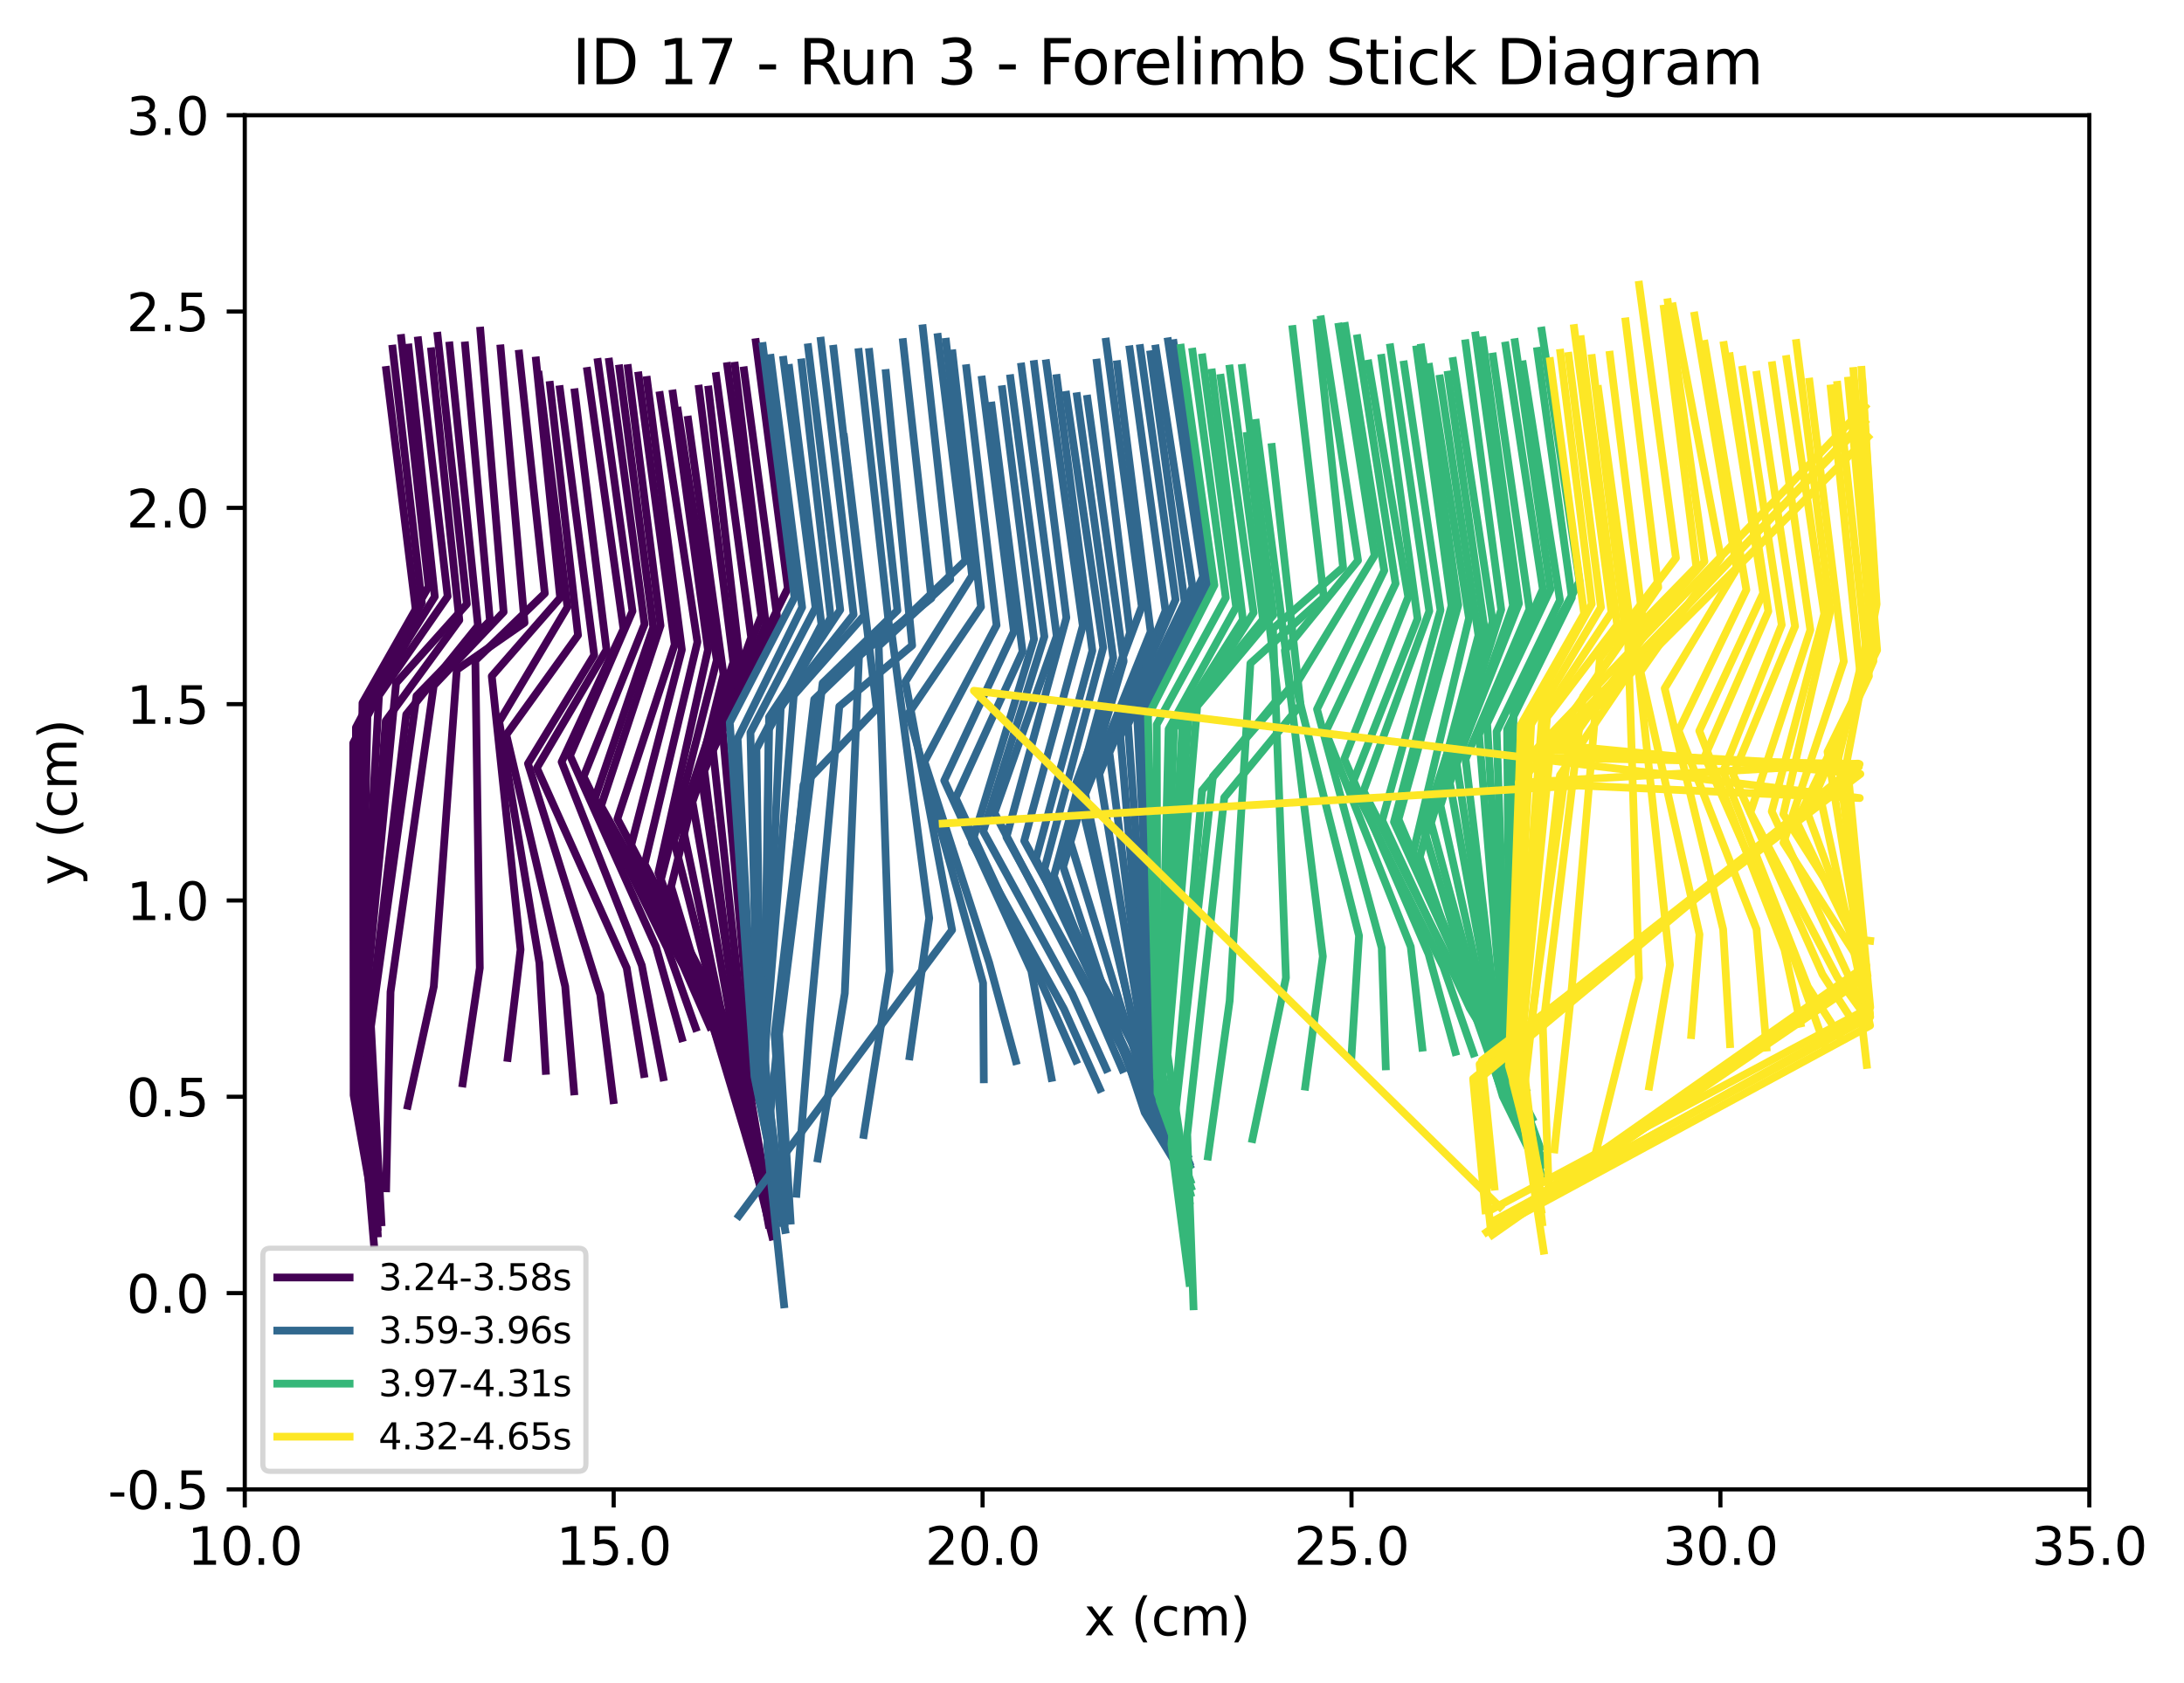 <?xml version="1.0" encoding="utf-8" standalone="no"?>
<!DOCTYPE svg PUBLIC "-//W3C//DTD SVG 1.1//EN"
  "http://www.w3.org/Graphics/SVG/1.1/DTD/svg11.dtd">
<svg xmlns:xlink="http://www.w3.org/1999/xlink" width="422.842pt" height="325.986pt" viewBox="0 0 422.842 325.986" xmlns="http://www.w3.org/2000/svg" version="1.1">
 <defs>
  <style type="text/css">*{stroke-linejoin: round; stroke-linecap: butt}</style>
 </defs>
 <g id="figure_1">
  <g id="patch_1">
   <path d="M 0 325.986 
L 422.842 325.986 
L 422.842 0 
L 0 0 
z
" style="fill: #ffffff"/>
  </g>
  <g id="axes_1">
   <g id="patch_2">
    <path d="M 47.389 288.43 
L 404.509 288.43 
L 404.509 22.318 
L 47.389 22.318 
z
" style="fill: #ffffff"/>
   </g>
   <g id="matplotlib.axis_1">
    <g id="xtick_1">
     <g id="line2d_1">
      <defs>
       <path id="m6880503f25" d="M 0 0 
L 0 3.5 
" style="stroke: #000000; stroke-width: 0.8"/>
      </defs>
      <g>
       <use xlink:href="#m6880503f25" x="47.389" y="288.43" style="stroke: #000000; stroke-width: 0.8"/>
      </g>
     </g>
     <g id="text_1">
      <!-- 10.0 -->
      <g transform="translate(36.256 303.029) scale(0.1 -0.1)">
       <defs>
        <path id="DejaVuSans-31" d="M 794 531 
L 1825 531 
L 1825 4091 
L 703 3866 
L 703 4441 
L 1819 4666 
L 2450 4666 
L 2450 531 
L 3481 531 
L 3481 0 
L 794 0 
L 794 531 
z
" transform="scale(0.016)"/>
        <path id="DejaVuSans-30" d="M 2034 4250 
Q 1547 4250 1301 3770 
Q 1056 3291 1056 2328 
Q 1056 1369 1301 889 
Q 1547 409 2034 409 
Q 2525 409 2770 889 
Q 3016 1369 3016 2328 
Q 3016 3291 2770 3770 
Q 2525 4250 2034 4250 
z
M 2034 4750 
Q 2819 4750 3233 4129 
Q 3647 3509 3647 2328 
Q 3647 1150 3233 529 
Q 2819 -91 2034 -91 
Q 1250 -91 836 529 
Q 422 1150 422 2328 
Q 422 3509 836 4129 
Q 1250 4750 2034 4750 
z
" transform="scale(0.016)"/>
        <path id="DejaVuSans-2e" d="M 684 794 
L 1344 794 
L 1344 0 
L 684 0 
L 684 794 
z
" transform="scale(0.016)"/>
       </defs>
       <use xlink:href="#DejaVuSans-31"/>
       <use xlink:href="#DejaVuSans-30" x="63.623"/>
       <use xlink:href="#DejaVuSans-2e" x="127.246"/>
       <use xlink:href="#DejaVuSans-30" x="159.033"/>
      </g>
     </g>
    </g>
    <g id="xtick_2">
     <g id="line2d_2">
      <g>
       <use xlink:href="#m6880503f25" x="118.813" y="288.43" style="stroke: #000000; stroke-width: 0.8"/>
      </g>
     </g>
     <g id="text_2">
      <!-- 15.0 -->
      <g transform="translate(107.68 303.029) scale(0.1 -0.1)">
       <defs>
        <path id="DejaVuSans-35" d="M 691 4666 
L 3169 4666 
L 3169 4134 
L 1269 4134 
L 1269 2991 
Q 1406 3038 1543 3061 
Q 1681 3084 1819 3084 
Q 2600 3084 3056 2656 
Q 3513 2228 3513 1497 
Q 3513 744 3044 326 
Q 2575 -91 1722 -91 
Q 1428 -91 1123 -41 
Q 819 9 494 109 
L 494 744 
Q 775 591 1075 516 
Q 1375 441 1709 441 
Q 2250 441 2565 725 
Q 2881 1009 2881 1497 
Q 2881 1984 2565 2268 
Q 2250 2553 1709 2553 
Q 1456 2553 1204 2497 
Q 953 2441 691 2322 
L 691 4666 
z
" transform="scale(0.016)"/>
       </defs>
       <use xlink:href="#DejaVuSans-31"/>
       <use xlink:href="#DejaVuSans-35" x="63.623"/>
       <use xlink:href="#DejaVuSans-2e" x="127.246"/>
       <use xlink:href="#DejaVuSans-30" x="159.033"/>
      </g>
     </g>
    </g>
    <g id="xtick_3">
     <g id="line2d_3">
      <g>
       <use xlink:href="#m6880503f25" x="190.237" y="288.43" style="stroke: #000000; stroke-width: 0.8"/>
      </g>
     </g>
     <g id="text_3">
      <!-- 20.0 -->
      <g transform="translate(179.104 303.029) scale(0.1 -0.1)">
       <defs>
        <path id="DejaVuSans-32" d="M 1228 531 
L 3431 531 
L 3431 0 
L 469 0 
L 469 531 
Q 828 903 1448 1529 
Q 2069 2156 2228 2338 
Q 2531 2678 2651 2914 
Q 2772 3150 2772 3378 
Q 2772 3750 2511 3984 
Q 2250 4219 1831 4219 
Q 1534 4219 1204 4116 
Q 875 4013 500 3803 
L 500 4441 
Q 881 4594 1212 4672 
Q 1544 4750 1819 4750 
Q 2544 4750 2975 4387 
Q 3406 4025 3406 3419 
Q 3406 3131 3298 2873 
Q 3191 2616 2906 2266 
Q 2828 2175 2409 1742 
Q 1991 1309 1228 531 
z
" transform="scale(0.016)"/>
       </defs>
       <use xlink:href="#DejaVuSans-32"/>
       <use xlink:href="#DejaVuSans-30" x="63.623"/>
       <use xlink:href="#DejaVuSans-2e" x="127.246"/>
       <use xlink:href="#DejaVuSans-30" x="159.033"/>
      </g>
     </g>
    </g>
    <g id="xtick_4">
     <g id="line2d_4">
      <g>
       <use xlink:href="#m6880503f25" x="261.661" y="288.43" style="stroke: #000000; stroke-width: 0.8"/>
      </g>
     </g>
     <g id="text_4">
      <!-- 25.0 -->
      <g transform="translate(250.528 303.029) scale(0.1 -0.1)">
       <use xlink:href="#DejaVuSans-32"/>
       <use xlink:href="#DejaVuSans-35" x="63.623"/>
       <use xlink:href="#DejaVuSans-2e" x="127.246"/>
       <use xlink:href="#DejaVuSans-30" x="159.033"/>
      </g>
     </g>
    </g>
    <g id="xtick_5">
     <g id="line2d_5">
      <g>
       <use xlink:href="#m6880503f25" x="333.085" y="288.43" style="stroke: #000000; stroke-width: 0.8"/>
      </g>
     </g>
     <g id="text_5">
      <!-- 30.0 -->
      <g transform="translate(321.952 303.029) scale(0.1 -0.1)">
       <defs>
        <path id="DejaVuSans-33" d="M 2597 2516 
Q 3050 2419 3304 2112 
Q 3559 1806 3559 1356 
Q 3559 666 3084 287 
Q 2609 -91 1734 -91 
Q 1441 -91 1130 -33 
Q 819 25 488 141 
L 488 750 
Q 750 597 1062 519 
Q 1375 441 1716 441 
Q 2309 441 2620 675 
Q 2931 909 2931 1356 
Q 2931 1769 2642 2001 
Q 2353 2234 1838 2234 
L 1294 2234 
L 1294 2753 
L 1863 2753 
Q 2328 2753 2575 2939 
Q 2822 3125 2822 3475 
Q 2822 3834 2567 4026 
Q 2313 4219 1838 4219 
Q 1578 4219 1281 4162 
Q 984 4106 628 3988 
L 628 4550 
Q 988 4650 1302 4700 
Q 1616 4750 1894 4750 
Q 2613 4750 3031 4423 
Q 3450 4097 3450 3541 
Q 3450 3153 3228 2886 
Q 3006 2619 2597 2516 
z
" transform="scale(0.016)"/>
       </defs>
       <use xlink:href="#DejaVuSans-33"/>
       <use xlink:href="#DejaVuSans-30" x="63.623"/>
       <use xlink:href="#DejaVuSans-2e" x="127.246"/>
       <use xlink:href="#DejaVuSans-30" x="159.033"/>
      </g>
     </g>
    </g>
    <g id="xtick_6">
     <g id="line2d_6">
      <g>
       <use xlink:href="#m6880503f25" x="404.509" y="288.43" style="stroke: #000000; stroke-width: 0.8"/>
      </g>
     </g>
     <g id="text_6">
      <!-- 35.0 -->
      <g transform="translate(393.376 303.029) scale(0.1 -0.1)">
       <use xlink:href="#DejaVuSans-33"/>
       <use xlink:href="#DejaVuSans-35" x="63.623"/>
       <use xlink:href="#DejaVuSans-2e" x="127.246"/>
       <use xlink:href="#DejaVuSans-30" x="159.033"/>
      </g>
     </g>
    </g>
    <g id="text_7">
     <!-- x (cm) -->
     <g transform="translate(209.88 316.707) scale(0.1 -0.1)">
      <defs>
       <path id="DejaVuSans-78" d="M 3513 3500 
L 2247 1797 
L 3578 0 
L 2900 0 
L 1881 1375 
L 863 0 
L 184 0 
L 1544 1831 
L 300 3500 
L 978 3500 
L 1906 2253 
L 2834 3500 
L 3513 3500 
z
" transform="scale(0.016)"/>
       <path id="DejaVuSans-20" transform="scale(0.016)"/>
       <path id="DejaVuSans-28" d="M 1984 4856 
Q 1566 4138 1362 3434 
Q 1159 2731 1159 2009 
Q 1159 1288 1364 580 
Q 1569 -128 1984 -844 
L 1484 -844 
Q 1016 -109 783 600 
Q 550 1309 550 2009 
Q 550 2706 781 3412 
Q 1013 4119 1484 4856 
L 1984 4856 
z
" transform="scale(0.016)"/>
       <path id="DejaVuSans-63" d="M 3122 3366 
L 3122 2828 
Q 2878 2963 2633 3030 
Q 2388 3097 2138 3097 
Q 1578 3097 1268 2742 
Q 959 2388 959 1747 
Q 959 1106 1268 751 
Q 1578 397 2138 397 
Q 2388 397 2633 464 
Q 2878 531 3122 666 
L 3122 134 
Q 2881 22 2623 -34 
Q 2366 -91 2075 -91 
Q 1284 -91 818 406 
Q 353 903 353 1747 
Q 353 2603 823 3093 
Q 1294 3584 2113 3584 
Q 2378 3584 2631 3529 
Q 2884 3475 3122 3366 
z
" transform="scale(0.016)"/>
       <path id="DejaVuSans-6d" d="M 3328 2828 
Q 3544 3216 3844 3400 
Q 4144 3584 4550 3584 
Q 5097 3584 5394 3201 
Q 5691 2819 5691 2113 
L 5691 0 
L 5113 0 
L 5113 2094 
Q 5113 2597 4934 2840 
Q 4756 3084 4391 3084 
Q 3944 3084 3684 2787 
Q 3425 2491 3425 1978 
L 3425 0 
L 2847 0 
L 2847 2094 
Q 2847 2600 2669 2842 
Q 2491 3084 2119 3084 
Q 1678 3084 1418 2786 
Q 1159 2488 1159 1978 
L 1159 0 
L 581 0 
L 581 3500 
L 1159 3500 
L 1159 2956 
Q 1356 3278 1631 3431 
Q 1906 3584 2284 3584 
Q 2666 3584 2933 3390 
Q 3200 3197 3328 2828 
z
" transform="scale(0.016)"/>
       <path id="DejaVuSans-29" d="M 513 4856 
L 1013 4856 
Q 1481 4119 1714 3412 
Q 1947 2706 1947 2009 
Q 1947 1309 1714 600 
Q 1481 -109 1013 -844 
L 513 -844 
Q 928 -128 1133 580 
Q 1338 1288 1338 2009 
Q 1338 2731 1133 3434 
Q 928 4138 513 4856 
z
" transform="scale(0.016)"/>
      </defs>
      <use xlink:href="#DejaVuSans-78"/>
      <use xlink:href="#DejaVuSans-20" x="59.18"/>
      <use xlink:href="#DejaVuSans-28" x="90.967"/>
      <use xlink:href="#DejaVuSans-63" x="129.98"/>
      <use xlink:href="#DejaVuSans-6d" x="184.961"/>
      <use xlink:href="#DejaVuSans-29" x="282.373"/>
     </g>
    </g>
   </g>
   <g id="matplotlib.axis_2">
    <g id="ytick_1">
     <g id="line2d_7">
      <defs>
       <path id="mbcb7d6250b" d="M 0 0 
L -3.5 0 
" style="stroke: #000000; stroke-width: 0.8"/>
      </defs>
      <g>
       <use xlink:href="#mbcb7d6250b" x="47.389" y="288.43" style="stroke: #000000; stroke-width: 0.8"/>
      </g>
     </g>
     <g id="text_8">
      <!-- -0.5 -->
      <g transform="translate(20.878 292.229) scale(0.1 -0.1)">
       <defs>
        <path id="DejaVuSans-2d" d="M 313 2009 
L 1997 2009 
L 1997 1497 
L 313 1497 
L 313 2009 
z
" transform="scale(0.016)"/>
       </defs>
       <use xlink:href="#DejaVuSans-2d"/>
       <use xlink:href="#DejaVuSans-30" x="36.084"/>
       <use xlink:href="#DejaVuSans-2e" x="99.707"/>
       <use xlink:href="#DejaVuSans-35" x="131.494"/>
      </g>
     </g>
    </g>
    <g id="ytick_2">
     <g id="line2d_8">
      <g>
       <use xlink:href="#mbcb7d6250b" x="47.389" y="250.414" style="stroke: #000000; stroke-width: 0.8"/>
      </g>
     </g>
     <g id="text_9">
      <!-- 0.0 -->
      <g transform="translate(24.486 254.213) scale(0.1 -0.1)">
       <use xlink:href="#DejaVuSans-30"/>
       <use xlink:href="#DejaVuSans-2e" x="63.623"/>
       <use xlink:href="#DejaVuSans-30" x="95.41"/>
      </g>
     </g>
    </g>
    <g id="ytick_3">
     <g id="line2d_9">
      <g>
       <use xlink:href="#mbcb7d6250b" x="47.389" y="212.398" style="stroke: #000000; stroke-width: 0.8"/>
      </g>
     </g>
     <g id="text_10">
      <!-- 0.5 -->
      <g transform="translate(24.486 216.197) scale(0.1 -0.1)">
       <use xlink:href="#DejaVuSans-30"/>
       <use xlink:href="#DejaVuSans-2e" x="63.623"/>
       <use xlink:href="#DejaVuSans-35" x="95.41"/>
      </g>
     </g>
    </g>
    <g id="ytick_4">
     <g id="line2d_10">
      <g>
       <use xlink:href="#mbcb7d6250b" x="47.389" y="174.382" style="stroke: #000000; stroke-width: 0.8"/>
      </g>
     </g>
     <g id="text_11">
      <!-- 1.0 -->
      <g transform="translate(24.486 178.181) scale(0.1 -0.1)">
       <use xlink:href="#DejaVuSans-31"/>
       <use xlink:href="#DejaVuSans-2e" x="63.623"/>
       <use xlink:href="#DejaVuSans-30" x="95.41"/>
      </g>
     </g>
    </g>
    <g id="ytick_5">
     <g id="line2d_11">
      <g>
       <use xlink:href="#mbcb7d6250b" x="47.389" y="136.366" style="stroke: #000000; stroke-width: 0.8"/>
      </g>
     </g>
     <g id="text_12">
      <!-- 1.5 -->
      <g transform="translate(24.486 140.165) scale(0.1 -0.1)">
       <use xlink:href="#DejaVuSans-31"/>
       <use xlink:href="#DejaVuSans-2e" x="63.623"/>
       <use xlink:href="#DejaVuSans-35" x="95.41"/>
      </g>
     </g>
    </g>
    <g id="ytick_6">
     <g id="line2d_12">
      <g>
       <use xlink:href="#mbcb7d6250b" x="47.389" y="98.35" style="stroke: #000000; stroke-width: 0.8"/>
      </g>
     </g>
     <g id="text_13">
      <!-- 2.0 -->
      <g transform="translate(24.486 102.149) scale(0.1 -0.1)">
       <use xlink:href="#DejaVuSans-32"/>
       <use xlink:href="#DejaVuSans-2e" x="63.623"/>
       <use xlink:href="#DejaVuSans-30" x="95.41"/>
      </g>
     </g>
    </g>
    <g id="ytick_7">
     <g id="line2d_13">
      <g>
       <use xlink:href="#mbcb7d6250b" x="47.389" y="60.334" style="stroke: #000000; stroke-width: 0.8"/>
      </g>
     </g>
     <g id="text_14">
      <!-- 2.5 -->
      <g transform="translate(24.486 64.133) scale(0.1 -0.1)">
       <use xlink:href="#DejaVuSans-32"/>
       <use xlink:href="#DejaVuSans-2e" x="63.623"/>
       <use xlink:href="#DejaVuSans-35" x="95.41"/>
      </g>
     </g>
    </g>
    <g id="ytick_8">
     <g id="line2d_14">
      <g>
       <use xlink:href="#mbcb7d6250b" x="47.389" y="22.318" style="stroke: #000000; stroke-width: 0.8"/>
      </g>
     </g>
     <g id="text_15">
      <!-- 3.0 -->
      <g transform="translate(24.486 26.117) scale(0.1 -0.1)">
       <use xlink:href="#DejaVuSans-33"/>
       <use xlink:href="#DejaVuSans-2e" x="63.623"/>
       <use xlink:href="#DejaVuSans-30" x="95.41"/>
      </g>
     </g>
    </g>
    <g id="text_16">
     <!-- y (cm) -->
     <g transform="translate(14.798 171.444) rotate(-90) scale(0.1 -0.1)">
      <defs>
       <path id="DejaVuSans-79" d="M 2059 -325 
Q 1816 -950 1584 -1140 
Q 1353 -1331 966 -1331 
L 506 -1331 
L 506 -850 
L 844 -850 
Q 1081 -850 1212 -737 
Q 1344 -625 1503 -206 
L 1606 56 
L 191 3500 
L 800 3500 
L 1894 763 
L 2988 3500 
L 3597 3500 
L 2059 -325 
z
" transform="scale(0.016)"/>
      </defs>
      <use xlink:href="#DejaVuSans-79"/>
      <use xlink:href="#DejaVuSans-20" x="59.18"/>
      <use xlink:href="#DejaVuSans-28" x="90.967"/>
      <use xlink:href="#DejaVuSans-63" x="129.98"/>
      <use xlink:href="#DejaVuSans-6d" x="184.961"/>
      <use xlink:href="#DejaVuSans-29" x="282.373"/>
     </g>
    </g>
   </g>
   <g id="line2d_15">
    <path d="M 72.926 237.365 
L 68.466 212.102 
L 68.385 143.897 
L 80.773 120.363 
L 74.777 71.645 
" clip-path="url(#p7a52d19850)" style="fill: none; stroke: #440154; stroke-width: 1.5; stroke-linecap: square"/>
   </g>
   <g id="line2d_16">
    <path d="M 73.33 236.015 
L 69.003 211.371 
L 68.912 140.873 
L 81.667 116.762 
L 76.018 67.519 
" clip-path="url(#p7a52d19850)" style="fill: none; stroke: #440154; stroke-width: 1.5; stroke-linecap: square"/>
   </g>
   <g id="line2d_17">
    <path d="M 73.348 235.571 
L 69.147 207.462 
L 70.178 136.128 
L 82.987 113.569 
L 77.693 65.461 
" clip-path="url(#p7a52d19850)" style="fill: none; stroke: #440154; stroke-width: 1.5; stroke-linecap: square"/>
   </g>
   <g id="line2d_18">
    <path d="M 73.055 237.671 
L 69.687 208.927 
L 71.181 136.326 
L 84.176 115.55 
L 79.108 67.306 
" clip-path="url(#p7a52d19850)" style="fill: none; stroke: #440154; stroke-width: 1.5; stroke-linecap: square"/>
   </g>
   <g id="line2d_19">
    <path d="M 72.66 236.459 
L 69.496 203.506 
L 73.375 134.682 
L 86.668 115.497 
L 80.962 65.915 
" clip-path="url(#p7a52d19850)" style="fill: none; stroke: #440154; stroke-width: 1.5; stroke-linecap: square"/>
   </g>
   <g id="line2d_20">
    <path d="M 72.385 240.737 
L 69.485 206.899 
L 74.686 139.608 
L 88.927 120.099 
L 83.507 68.034 
" clip-path="url(#p7a52d19850)" style="fill: none; stroke: #440154; stroke-width: 1.5; stroke-linecap: square"/>
   </g>
   <g id="line2d_21">
    <path d="M 72.748 238.378 
L 69.865 203.994 
L 76.693 132.272 
L 90.39 116.971 
L 84.724 65.031 
" clip-path="url(#p7a52d19850)" style="fill: none; stroke: #440154; stroke-width: 1.5; stroke-linecap: square"/>
   </g>
   <g id="line2d_22">
    <path d="M 73.123 238.863 
L 71.073 202.357 
L 78.653 138.36 
L 92.54 121.185 
L 87.043 66.906 
" clip-path="url(#p7a52d19850)" style="fill: none; stroke: #440154; stroke-width: 1.5; stroke-linecap: square"/>
   </g>
   <g id="line2d_23">
    <path d="M 73.838 236.71 
L 71.824 198.759 
L 80.644 134.76 
L 94.86 120.206 
L 90.056 66.896 
" clip-path="url(#p7a52d19850)" style="fill: none; stroke: #440154; stroke-width: 1.5; stroke-linecap: square"/>
   </g>
   <g id="line2d_24">
    <path d="M 74.763 230.129 
L 75.609 192.105 
L 83.977 132.767 
L 97.507 118.523 
L 93.001 64.033 
" clip-path="url(#p7a52d19850)" style="fill: none; stroke: #440154; stroke-width: 1.5; stroke-linecap: square"/>
   </g>
   <g id="line2d_25">
    <path d="M 78.948 214.133 
L 83.986 191.065 
L 88.437 129.706 
L 101.556 120.604 
L 96.921 67.47 
" clip-path="url(#p7a52d19850)" style="fill: none; stroke: #440154; stroke-width: 1.5; stroke-linecap: square"/>
   </g>
   <g id="line2d_26">
    <path d="M 89.585 209.813 
L 92.891 187.462 
L 92.032 127.912 
L 105.477 114.913 
L 100.505 68.491 
" clip-path="url(#p7a52d19850)" style="fill: none; stroke: #440154; stroke-width: 1.5; stroke-linecap: square"/>
   </g>
   <g id="line2d_27">
    <path d="M 98.295 204.87 
L 100.785 183.896 
L 95.21 130.94 
L 108.451 115.777 
L 103.784 69.81 
" clip-path="url(#p7a52d19850)" style="fill: none; stroke: #440154; stroke-width: 1.5; stroke-linecap: square"/>
   </g>
   <g id="line2d_28">
    <path d="M 105.662 207.381 
L 104.432 186.473 
L 96.65 139.761 
L 109.869 117.56 
L 104.319 72.598 
" clip-path="url(#p7a52d19850)" style="fill: none; stroke: #440154; stroke-width: 1.5; stroke-linecap: square"/>
   </g>
   <g id="line2d_29">
    <path d="M 111.142 211.356 
L 109.43 191.031 
L 98.027 142.297 
L 111.907 123.016 
L 106.486 74.542 
" clip-path="url(#p7a52d19850)" style="fill: none; stroke: #440154; stroke-width: 1.5; stroke-linecap: square"/>
   </g>
   <g id="line2d_30">
    <path d="M 118.757 213.055 
L 116.218 192.609 
L 102.22 147.873 
L 115.04 126.856 
L 108.403 75.372 
" clip-path="url(#p7a52d19850)" style="fill: none; stroke: #440154; stroke-width: 1.5; stroke-linecap: square"/>
   </g>
   <g id="line2d_31">
    <path d="M 124.672 207.984 
L 121.334 187.441 
L 103.941 148.729 
L 117.429 125.827 
L 111.286 75.972 
" clip-path="url(#p7a52d19850)" style="fill: none; stroke: #440154; stroke-width: 1.5; stroke-linecap: square"/>
   </g>
   <g id="line2d_32">
    <path d="M 128.401 208.639 
L 124.259 186.947 
L 108.734 147.55 
L 120.716 121.816 
L 113.712 71.836 
" clip-path="url(#p7a52d19850)" style="fill: none; stroke: #440154; stroke-width: 1.5; stroke-linecap: square"/>
   </g>
   <g id="line2d_33">
    <path d="M 132.007 201.045 
L 126.999 183.343 
L 110.365 146.329 
L 122.452 118.36 
L 115.765 70.111 
" clip-path="url(#p7a52d19850)" style="fill: none; stroke: #440154; stroke-width: 1.5; stroke-linecap: square"/>
   </g>
   <g id="line2d_34">
    <path d="M 134.678 199.066 
L 129.158 183.522 
L 112.988 150.391 
L 124.798 120.883 
L 117.942 70.055 
" clip-path="url(#p7a52d19850)" style="fill: none; stroke: #440154; stroke-width: 1.5; stroke-linecap: square"/>
   </g>
   <g id="line2d_35">
    <path d="M 137.428 198.795 
L 132.272 187.026 
L 115.151 154.724 
L 126.48 121.469 
L 119.923 71.345 
" clip-path="url(#p7a52d19850)" style="fill: none; stroke: #440154; stroke-width: 1.5; stroke-linecap: square"/>
   </g>
   <g id="line2d_36">
    <path d="M 140.314 197.301 
L 133.69 187.111 
L 116.368 156.081 
L 127.886 121.149 
L 121.593 71.291 
" clip-path="url(#p7a52d19850)" style="fill: none; stroke: #440154; stroke-width: 1.5; stroke-linecap: square"/>
   </g>
   <g id="line2d_37">
    <path d="M 142.215 203.925 
L 136.535 190.951 
L 119.539 158.576 
L 130.631 124.806 
L 123.638 72.716 
" clip-path="url(#p7a52d19850)" style="fill: none; stroke: #440154; stroke-width: 1.5; stroke-linecap: square"/>
   </g>
   <g id="line2d_38">
    <path d="M 145.364 207.781 
L 139.487 196.597 
L 121.818 165.16 
L 132.015 125.838 
L 125.273 73.585 
" clip-path="url(#p7a52d19850)" style="fill: none; stroke: #440154; stroke-width: 1.5; stroke-linecap: square"/>
   </g>
   <g id="line2d_39">
    <path d="M 147.917 215.658 
L 142.056 200.35 
L 124.807 167.327 
L 135.027 124.328 
L 127.773 76.522 
" clip-path="url(#p7a52d19850)" style="fill: none; stroke: #440154; stroke-width: 1.5; stroke-linecap: square"/>
   </g>
   <g id="line2d_40">
    <path d="M 149.077 231.434 
L 143.375 211.631 
L 127.468 169.007 
L 137.071 125.815 
L 130.274 76.208 
" clip-path="url(#p7a52d19850)" style="fill: none; stroke: #440154; stroke-width: 1.5; stroke-linecap: square"/>
   </g>
   <g id="line2d_41">
    <path d="M 149.046 234.261 
L 143.072 212.815 
L 127.897 170.592 
L 138.782 127.834 
L 131.242 79.561 
" clip-path="url(#p7a52d19850)" style="fill: none; stroke: #440154; stroke-width: 1.5; stroke-linecap: square"/>
   </g>
   <g id="line2d_42">
    <path d="M 149.666 237.999 
L 144.148 219.096 
L 129.935 171.688 
L 140.079 130.612 
L 133.23 81.28 
" clip-path="url(#p7a52d19850)" style="fill: none; stroke: #440154; stroke-width: 1.5; stroke-linecap: square"/>
   </g>
   <g id="line2d_43">
    <path d="M 149.262 234.88 
L 144.015 216.021 
L 130.489 162.822 
L 141.987 128.275 
L 135.329 75.283 
" clip-path="url(#p7a52d19850)" style="fill: none; stroke: #440154; stroke-width: 1.5; stroke-linecap: square"/>
   </g>
   <g id="line2d_44">
    <path d="M 149.51 239.452 
L 144.303 218.116 
L 131.897 158.779 
L 143.291 128.464 
L 137.185 75.445 
" clip-path="url(#p7a52d19850)" style="fill: none; stroke: #440154; stroke-width: 1.5; stroke-linecap: square"/>
   </g>
   <g id="line2d_45">
    <path d="M 149.576 236.964 
L 144.548 214.996 
L 134.063 155.283 
L 145.428 123.449 
L 138.664 72.82 
" clip-path="url(#p7a52d19850)" style="fill: none; stroke: #440154; stroke-width: 1.5; stroke-linecap: square"/>
   </g>
   <g id="line2d_46">
    <path d="M 149.386 236.943 
L 144.965 213.972 
L 135.637 149.159 
L 147.399 119.292 
L 140.818 70.895 
" clip-path="url(#p7a52d19850)" style="fill: none; stroke: #440154; stroke-width: 1.5; stroke-linecap: square"/>
   </g>
   <g id="line2d_47">
    <path d="M 148.798 237.119 
L 144.614 213.626 
L 136.366 149.257 
L 148.274 120.957 
L 142.293 70.828 
" clip-path="url(#p7a52d19850)" style="fill: none; stroke: #440154; stroke-width: 1.5; stroke-linecap: square"/>
   </g>
   <g id="line2d_48">
    <path d="M 149.573 237.2 
L 145.229 211.853 
L 138.039 145.259 
L 150.494 119.792 
L 144.054 71.722 
" clip-path="url(#p7a52d19850)" style="fill: none; stroke: #440154; stroke-width: 1.5; stroke-linecap: square"/>
   </g>
   <g id="line2d_49">
    <path d="M 151.448 231.715 
L 145.921 208.279 
L 139.766 139.96 
L 152.527 113.897 
L 146.347 66.263 
" clip-path="url(#p7a52d19850)" style="fill: none; stroke: #440154; stroke-width: 1.5; stroke-linecap: square"/>
   </g>
   <g id="line2d_50">
    <path d="M 150.51 230.322 
L 146.073 208.477 
L 141.289 139.928 
L 153.826 115.71 
L 147.689 67.02 
" clip-path="url(#p7a52d19850)" style="fill: none; stroke: #31688e; stroke-width: 1.5; stroke-linecap: square"/>
   </g>
   <g id="line2d_51">
    <path d="M 150.694 231.519 
L 146.19 208.508 
L 142.811 143.027 
L 155.302 117.615 
L 149.216 69.314 
" clip-path="url(#p7a52d19850)" style="fill: none; stroke: #31688e; stroke-width: 1.5; stroke-linecap: square"/>
   </g>
   <g id="line2d_52">
    <path d="M 151.751 234.09 
L 146.829 210.137 
L 145.294 141.868 
L 157.9 117.694 
L 151.686 69.688 
" clip-path="url(#p7a52d19850)" style="fill: none; stroke: #31688e; stroke-width: 1.5; stroke-linecap: square"/>
   </g>
   <g id="line2d_53">
    <path d="M 152.001 238.184 
L 147.378 212.218 
L 146.45 145.04 
L 159.046 120.958 
L 152.801 71.266 
" clip-path="url(#p7a52d19850)" style="fill: none; stroke: #31688e; stroke-width: 1.5; stroke-linecap: square"/>
   </g>
   <g id="line2d_54">
    <path d="M 151.851 235.236 
L 147.912 207.983 
L 148.828 141.316 
L 160.834 119.594 
L 155.194 70.181 
" clip-path="url(#p7a52d19850)" style="fill: none; stroke: #31688e; stroke-width: 1.5; stroke-linecap: square"/>
   </g>
   <g id="line2d_55">
    <path d="M 151.837 236.839 
L 148.164 207.546 
L 148.902 138.859 
L 162.676 118.104 
L 156.473 67.252 
" clip-path="url(#p7a52d19850)" style="fill: none; stroke: #31688e; stroke-width: 1.5; stroke-linecap: square"/>
   </g>
   <g id="line2d_56">
    <path d="M 151.54 236.774 
L 148.029 205.436 
L 151.159 136.894 
L 165.264 119.02 
L 158.932 65.99 
" clip-path="url(#p7a52d19850)" style="fill: none; stroke: #31688e; stroke-width: 1.5; stroke-linecap: square"/>
   </g>
   <g id="line2d_57">
    <path d="M 151.01 235.584 
L 148.017 204.677 
L 153.68 134.648 
L 167.298 119.221 
L 161.38 67.54 
" clip-path="url(#p7a52d19850)" style="fill: none; stroke: #31688e; stroke-width: 1.5; stroke-linecap: square"/>
   </g>
   <g id="line2d_58">
    <path d="M 151.791 252.595 
L 148.53 221.723 
L 155.563 151.984 
L 169.736 137.208 
L 163.426 84.691 
" clip-path="url(#p7a52d19850)" style="fill: none; stroke: #31688e; stroke-width: 1.5; stroke-linecap: square"/>
   </g>
   <g id="line2d_59">
    <path d="M 152.332 235.13 
L 149.97 200.337 
L 157.641 135.444 
L 172.156 121.45 
L 166.267 68.18 
" clip-path="url(#p7a52d19850)" style="fill: none; stroke: #31688e; stroke-width: 1.5; stroke-linecap: square"/>
   </g>
   <g id="line2d_60">
    <path d="M 153.054 236.385 
L 150.839 200.241 
L 159.269 132.281 
L 173.752 118.219 
L 168.303 68.17 
" clip-path="url(#p7a52d19850)" style="fill: none; stroke: #31688e; stroke-width: 1.5; stroke-linecap: square"/>
   </g>
   <g id="line2d_61">
    <path d="M 154.202 231.178 
L 156.811 198.143 
L 162.495 136.806 
L 176.602 124.994 
L 171.516 72.243 
" clip-path="url(#p7a52d19850)" style="fill: none; stroke: #31688e; stroke-width: 1.5; stroke-linecap: square"/>
   </g>
   <g id="line2d_62">
    <path d="M 158.335 224.356 
L 163.558 192.371 
L 166.312 126.984 
L 180.317 115.865 
L 174.841 66.253 
" clip-path="url(#p7a52d19850)" style="fill: none; stroke: #31688e; stroke-width: 1.5; stroke-linecap: square"/>
   </g>
   <g id="line2d_63">
    <path d="M 167.235 219.792 
L 172.216 188.077 
L 170.122 125.119 
L 183.985 112.227 
L 178.666 63.576 
" clip-path="url(#p7a52d19850)" style="fill: none; stroke: #31688e; stroke-width: 1.5; stroke-linecap: square"/>
   </g>
   <g id="line2d_64">
    <path d="M 176.115 204.571 
L 179.904 177.793 
L 172.605 122.386 
L 186.912 108.57 
L 181.586 65.26 
" clip-path="url(#p7a52d19850)" style="fill: none; stroke: #31688e; stroke-width: 1.5; stroke-linecap: square"/>
   </g>
   <g id="line2d_65">
    <path d="M 143.077 235.431 
L 184.334 180.1 
L 175.296 132.015 
L 188.2 111.485 
L 183.164 66.185 
" clip-path="url(#p7a52d19850)" style="fill: none; stroke: #31688e; stroke-width: 1.5; stroke-linecap: square"/>
   </g>
   <g id="line2d_66">
    <path d="M 190.471 209.02 
L 190.332 190.373 
L 175.886 138.184 
L 189.93 117.528 
L 184.426 68.436 
" clip-path="url(#p7a52d19850)" style="fill: none; stroke: #31688e; stroke-width: 1.5; stroke-linecap: square"/>
   </g>
   <g id="line2d_67">
    <path d="M 196.672 205.47 
L 191.522 186.452 
L 178.99 147.515 
L 192.946 121.084 
L 187.103 71.303 
" clip-path="url(#p7a52d19850)" style="fill: none; stroke: #31688e; stroke-width: 1.5; stroke-linecap: square"/>
   </g>
   <g id="line2d_68">
    <path d="M 203.575 208.739 
L 199.676 188.034 
L 182.81 151.169 
L 196.3 122.27 
L 190.122 73.522 
" clip-path="url(#p7a52d19850)" style="fill: none; stroke: #31688e; stroke-width: 1.5; stroke-linecap: square"/>
   </g>
   <g id="line2d_69">
    <path d="M 208.291 205.361 
L 201.86 190.847 
L 185.024 154.541 
L 197.975 126.178 
L 191.989 78.55 
" clip-path="url(#p7a52d19850)" style="fill: none; stroke: #31688e; stroke-width: 1.5; stroke-linecap: square"/>
   </g>
   <g id="line2d_70">
    <path d="M 212.935 210.873 
L 205.996 195.402 
L 188.195 163.228 
L 200.195 123.81 
L 194.047 75.376 
" clip-path="url(#p7a52d19850)" style="fill: none; stroke: #31688e; stroke-width: 1.5; stroke-linecap: square"/>
   </g>
   <g id="line2d_71">
    <path d="M 214.177 207.022 
L 207.602 192.455 
L 190.359 160.993 
L 202.203 123.274 
L 195.63 73.252 
" clip-path="url(#p7a52d19850)" style="fill: none; stroke: #31688e; stroke-width: 1.5; stroke-linecap: square"/>
   </g>
   <g id="line2d_72">
    <path d="M 217.269 207.074 
L 211.107 192.845 
L 192.542 157.412 
L 204.592 123.181 
L 197.754 70.993 
" clip-path="url(#p7a52d19850)" style="fill: none; stroke: #31688e; stroke-width: 1.5; stroke-linecap: square"/>
   </g>
   <g id="line2d_73">
    <path d="M 219.321 206.792 
L 212.783 194.823 
L 194.857 162.116 
L 206.459 119.625 
L 200.225 70.499 
" clip-path="url(#p7a52d19850)" style="fill: none; stroke: #31688e; stroke-width: 1.5; stroke-linecap: square"/>
   </g>
   <g id="line2d_74">
    <path d="M 222.519 208.78 
L 216.199 195.492 
L 198.293 162.846 
L 209.643 121.205 
L 202.568 70.347 
" clip-path="url(#p7a52d19850)" style="fill: none; stroke: #31688e; stroke-width: 1.5; stroke-linecap: square"/>
   </g>
   <g id="line2d_75">
    <path d="M 224.974 217.993 
L 218.411 204.333 
L 200.565 166.351 
L 211.49 126.019 
L 204.608 73.21 
" clip-path="url(#p7a52d19850)" style="fill: none; stroke: #31688e; stroke-width: 1.5; stroke-linecap: square"/>
   </g>
   <g id="line2d_76">
    <path d="M 227.015 218.621 
L 220.682 205.066 
L 202.214 168.272 
L 213.589 125.433 
L 206.44 76.461 
" clip-path="url(#p7a52d19850)" style="fill: none; stroke: #31688e; stroke-width: 1.5; stroke-linecap: square"/>
   </g>
   <g id="line2d_77">
    <path d="M 228.757 226.68 
L 221.308 213.296 
L 204.045 169.656 
L 215.539 127.443 
L 208.527 76.728 
" clip-path="url(#p7a52d19850)" style="fill: none; stroke: #31688e; stroke-width: 1.5; stroke-linecap: square"/>
   </g>
   <g id="line2d_78">
    <path d="M 229.41 228.199 
L 221.616 215.44 
L 205.838 167.862 
L 217.551 128.059 
L 210.535 77.222 
" clip-path="url(#p7a52d19850)" style="fill: none; stroke: #31688e; stroke-width: 1.5; stroke-linecap: square"/>
   </g>
   <g id="line2d_79">
    <path d="M 229.475 224.083 
L 221.682 210.14 
L 206.823 161.715 
L 218.77 122.525 
L 212.358 70.231 
" clip-path="url(#p7a52d19850)" style="fill: none; stroke: #31688e; stroke-width: 1.5; stroke-linecap: square"/>
   </g>
   <g id="line2d_80">
    <path d="M 229.383 223 
L 222.157 209.136 
L 208.379 151.609 
L 221.054 117.455 
L 214.148 66.169 
" clip-path="url(#p7a52d19850)" style="fill: none; stroke: #31688e; stroke-width: 1.5; stroke-linecap: square"/>
   </g>
   <g id="line2d_81">
    <path d="M 230.312 225.779 
L 222.328 212.545 
L 210.113 153.799 
L 222.775 122.349 
L 216.308 70.526 
" clip-path="url(#p7a52d19850)" style="fill: none; stroke: #31688e; stroke-width: 1.5; stroke-linecap: square"/>
   </g>
   <g id="line2d_82">
    <path d="M 229.684 227.335 
L 223.506 214.977 
L 212.846 149.901 
L 225.656 118.28 
L 218.722 67.646 
" clip-path="url(#p7a52d19850)" style="fill: none; stroke: #31688e; stroke-width: 1.5; stroke-linecap: square"/>
   </g>
   <g id="line2d_83">
    <path d="M 230.04 224.915 
L 223.438 213.41 
L 214.788 145.757 
L 227.601 116.125 
L 220.758 67.419 
" clip-path="url(#p7a52d19850)" style="fill: none; stroke: #31688e; stroke-width: 1.5; stroke-linecap: square"/>
   </g>
   <g id="line2d_84">
    <path d="M 229.594 224.577 
L 223.094 214.791 
L 216.897 142.551 
L 229.372 116.632 
L 222.761 68.607 
" clip-path="url(#p7a52d19850)" style="fill: none; stroke: #31688e; stroke-width: 1.5; stroke-linecap: square"/>
   </g>
   <g id="line2d_85">
    <path d="M 229.885 223.748 
L 223.546 212.003 
L 218.387 140.301 
L 230.878 113.632 
L 223.776 67.489 
" clip-path="url(#p7a52d19850)" style="fill: none; stroke: #31688e; stroke-width: 1.5; stroke-linecap: square"/>
   </g>
   <g id="line2d_86">
    <path d="M 230.096 225.727 
L 223.84 209.789 
L 220.163 138.703 
L 232.918 111.66 
L 226.155 66.092 
" clip-path="url(#p7a52d19850)" style="fill: none; stroke: #31688e; stroke-width: 1.5; stroke-linecap: square"/>
   </g>
   <g id="line2d_87">
    <path d="M 230.248 225.158 
L 223.777 209.788 
L 221.266 138.562 
L 233.947 112.715 
L 227.236 66.444 
" clip-path="url(#p7a52d19850)" style="fill: none; stroke: #31688e; stroke-width: 1.5; stroke-linecap: square"/>
   </g>
   <g id="line2d_88">
    <path d="M 230.179 225.731 
L 224.013 208.75 
L 222.252 138.689 
L 235.118 113.326 
L 228.641 67.348 
" clip-path="url(#p7a52d19850)" style="fill: none; stroke: #35b779; stroke-width: 1.5; stroke-linecap: square"/>
   </g>
   <g id="line2d_89">
    <path d="M 230.468 228.627 
L 224.099 211.685 
L 223.961 140.289 
L 237.324 115.759 
L 230.895 68.119 
" clip-path="url(#p7a52d19850)" style="fill: none; stroke: #35b779; stroke-width: 1.5; stroke-linecap: square"/>
   </g>
   <g id="line2d_90">
    <path d="M 230.564 229.893 
L 224.486 213.12 
L 226.256 141.209 
L 239.33 117.574 
L 232.803 69.22 
" clip-path="url(#p7a52d19850)" style="fill: none; stroke: #35b779; stroke-width: 1.5; stroke-linecap: square"/>
   </g>
   <g id="line2d_91">
    <path d="M 230.454 231.103 
L 224.711 211.429 
L 227.297 141.125 
L 240.638 119.974 
L 234.661 72.147 
" clip-path="url(#p7a52d19850)" style="fill: none; stroke: #35b779; stroke-width: 1.5; stroke-linecap: square"/>
   </g>
   <g id="line2d_92">
    <path d="M 230.232 232.609 
L 224.792 211.644 
L 228.974 140.059 
L 242.707 118.663 
L 236.358 73.175 
" clip-path="url(#p7a52d19850)" style="fill: none; stroke: #35b779; stroke-width: 1.5; stroke-linecap: square"/>
   </g>
   <g id="line2d_93">
    <path d="M 230.028 231.024 
L 225.09 207.933 
L 230.224 137.527 
L 244.533 119.952 
L 238.098 71.371 
" clip-path="url(#p7a52d19850)" style="fill: none; stroke: #35b779; stroke-width: 1.5; stroke-linecap: square"/>
   </g>
   <g id="line2d_94">
    <path d="M 230.082 230.965 
L 226.034 204.235 
L 231.791 136.742 
L 246.526 119.104 
L 240.494 71.252 
" clip-path="url(#p7a52d19850)" style="fill: none; stroke: #35b779; stroke-width: 1.5; stroke-linecap: square"/>
   </g>
   <g id="line2d_95">
    <path d="M 230.271 248.427 
L 226.795 221.583 
L 232.731 153.077 
L 247.45 135.276 
L 241.448 84.404 
" clip-path="url(#p7a52d19850)" style="fill: none; stroke: #35b779; stroke-width: 1.5; stroke-linecap: square"/>
   </g>
   <g id="line2d_96">
    <path d="M 230.6 246.289 
L 227.221 218.579 
L 234.826 150.373 
L 249.845 133.074 
L 243.164 81.894 
" clip-path="url(#p7a52d19850)" style="fill: none; stroke: #35b779; stroke-width: 1.5; stroke-linecap: square"/>
   </g>
   <g id="line2d_97">
    <path d="M 231.068 252.978 
L 229.861 219.701 
L 237.031 154.437 
L 251.799 136.496 
L 246.244 86.566 
" clip-path="url(#p7a52d19850)" style="fill: none; stroke: #35b779; stroke-width: 1.5; stroke-linecap: square"/>
   </g>
   <g id="line2d_98">
    <path d="M 233.875 223.974 
L 238.073 193.821 
L 242.088 128.476 
L 256.297 115.662 
L 250.268 63.727 
" clip-path="url(#p7a52d19850)" style="fill: none; stroke: #35b779; stroke-width: 1.5; stroke-linecap: square"/>
   </g>
   <g id="line2d_99">
    <path d="M 242.489 220.583 
L 248.971 189.349 
L 246.459 121.735 
L 260.034 109.864 
L 254.944 62.534 
" clip-path="url(#p7a52d19850)" style="fill: none; stroke: #35b779; stroke-width: 1.5; stroke-linecap: square"/>
   </g>
   <g id="line2d_100">
    <path d="M 252.712 210.434 
L 256.115 185.223 
L 248.762 125.945 
L 262.926 108.547 
L 255.78 61.85 
" clip-path="url(#p7a52d19850)" style="fill: none; stroke: #35b779; stroke-width: 1.5; stroke-linecap: square"/>
   </g>
   <g id="line2d_101">
    <path d="M 261.662 204.405 
L 263.119 181.211 
L 250.841 132.681 
L 266.141 107.559 
L 259.213 63.257 
" clip-path="url(#p7a52d19850)" style="fill: none; stroke: #35b779; stroke-width: 1.5; stroke-linecap: square"/>
   </g>
   <g id="line2d_102">
    <path d="M 268.295 206.509 
L 267.516 183.57 
L 254.984 137.34 
L 268.006 110.491 
L 260.421 63.147 
" clip-path="url(#p7a52d19850)" style="fill: none; stroke: #35b779; stroke-width: 1.5; stroke-linecap: square"/>
   </g>
   <g id="line2d_103">
    <path d="M 275.369 202.886 
L 273.131 183.342 
L 256.656 141.714 
L 270.198 113.014 
L 262.816 65.512 
" clip-path="url(#p7a52d19850)" style="fill: none; stroke: #35b779; stroke-width: 1.5; stroke-linecap: square"/>
   </g>
   <g id="line2d_104">
    <path d="M 281.764 203.71 
L 276.59 184.78 
L 260.258 146.993 
L 272.648 115.609 
L 264.959 70.4 
" clip-path="url(#p7a52d19850)" style="fill: none; stroke: #35b779; stroke-width: 1.5; stroke-linecap: square"/>
   </g>
   <g id="line2d_105">
    <path d="M 285.277 203.999 
L 279.457 187.255 
L 261.805 151.821 
L 274.456 119.812 
L 267.484 69.311 
" clip-path="url(#p7a52d19850)" style="fill: none; stroke: #35b779; stroke-width: 1.5; stroke-linecap: square"/>
   </g>
   <g id="line2d_106">
    <path d="M 289.724 205.053 
L 283.338 191.425 
L 263.988 153.184 
L 276.725 118.349 
L 269.182 67.269 
" clip-path="url(#p7a52d19850)" style="fill: none; stroke: #35b779; stroke-width: 1.5; stroke-linecap: square"/>
   </g>
   <g id="line2d_107">
    <path d="M 291.184 206.109 
L 284.547 195.225 
L 267.602 158.888 
L 278.894 118.174 
L 271.833 70.592 
" clip-path="url(#p7a52d19850)" style="fill: none; stroke: #35b779; stroke-width: 1.5; stroke-linecap: square"/>
   </g>
   <g id="line2d_108">
    <path d="M 293.548 207.408 
L 286.79 196.254 
L 269.881 159.18 
L 281.038 117.274 
L 274.268 67.654 
" clip-path="url(#p7a52d19850)" style="fill: none; stroke: #35b779; stroke-width: 1.5; stroke-linecap: square"/>
   </g>
   <g id="line2d_109">
    <path d="M 295.35 210.983 
L 288.037 199.445 
L 270.764 158.656 
L 282.333 117.207 
L 275.17 67.3 
" clip-path="url(#p7a52d19850)" style="fill: none; stroke: #35b779; stroke-width: 1.5; stroke-linecap: square"/>
   </g>
   <g id="line2d_110">
    <path d="M 296.626 216.537 
L 290.593 204.535 
L 273.567 165.271 
L 284.414 119.7 
L 276.722 71.07 
" clip-path="url(#p7a52d19850)" style="fill: none; stroke: #35b779; stroke-width: 1.5; stroke-linecap: square"/>
   </g>
   <g id="line2d_111">
    <path d="M 297.611 224.148 
L 290.539 210.673 
L 274.889 165.965 
L 286.244 123.045 
L 278.796 73.31 
" clip-path="url(#p7a52d19850)" style="fill: none; stroke: #35b779; stroke-width: 1.5; stroke-linecap: square"/>
   </g>
   <g id="line2d_112">
    <path d="M 298.024 226.787 
L 290.94 212.324 
L 275.593 160.279 
L 287.565 122.779 
L 280.359 72.557 
" clip-path="url(#p7a52d19850)" style="fill: none; stroke: #35b779; stroke-width: 1.5; stroke-linecap: square"/>
   </g>
   <g id="line2d_113">
    <path d="M 297.897 226.105 
L 291.135 211.484 
L 277.062 159.354 
L 289.001 120.353 
L 281.332 69.913 
" clip-path="url(#p7a52d19850)" style="fill: none; stroke: #35b779; stroke-width: 1.5; stroke-linecap: square"/>
   </g>
   <g id="line2d_114">
    <path d="M 298.508 223.991 
L 291.255 211.668 
L 278.895 156.021 
L 290.649 118.075 
L 283.754 66.48 
" clip-path="url(#p7a52d19850)" style="fill: none; stroke: #35b779; stroke-width: 1.5; stroke-linecap: square"/>
   </g>
   <g id="line2d_115">
    <path d="M 298.516 224.437 
L 291.811 212.445 
L 280.699 151.64 
L 292.922 117.276 
L 285.692 64.957 
" clip-path="url(#p7a52d19850)" style="fill: none; stroke: #35b779; stroke-width: 1.5; stroke-linecap: square"/>
   </g>
   <g id="line2d_116">
    <path d="M 298.573 225.623 
L 291.879 213.178 
L 281.968 147.57 
L 294.08 116.895 
L 287.082 65.904 
" clip-path="url(#p7a52d19850)" style="fill: none; stroke: #35b779; stroke-width: 1.5; stroke-linecap: square"/>
   </g>
   <g id="line2d_117">
    <path d="M 298.414 225.556 
L 291.618 213.104 
L 283.747 147.015 
L 296.111 117.978 
L 289.063 69.05 
" clip-path="url(#p7a52d19850)" style="fill: none; stroke: #35b779; stroke-width: 1.5; stroke-linecap: square"/>
   </g>
   <g id="line2d_118">
    <path d="M 298.178 224.124 
L 291.775 209.249 
L 286.357 142.243 
L 298.709 114.099 
L 291.504 66.912 
" clip-path="url(#p7a52d19850)" style="fill: none; stroke: #35b779; stroke-width: 1.5; stroke-linecap: square"/>
   </g>
   <g id="line2d_119">
    <path d="M 298.268 224.586 
L 292.086 209.88 
L 287.919 140.14 
L 300.185 114.151 
L 293.312 66.26 
" clip-path="url(#p7a52d19850)" style="fill: none; stroke: #35b779; stroke-width: 1.5; stroke-linecap: square"/>
   </g>
   <g id="line2d_120">
    <path d="M 298.39 225.703 
L 292.069 209.604 
L 289.76 141.671 
L 302.024 116.218 
L 294.853 70.564 
" clip-path="url(#p7a52d19850)" style="fill: none; stroke: #35b779; stroke-width: 1.5; stroke-linecap: square"/>
   </g>
   <g id="line2d_121">
    <path d="M 298.426 227.499 
L 292.383 208.927 
L 291.791 141.268 
L 304.328 115.739 
L 297.654 67.968 
" clip-path="url(#p7a52d19850)" style="fill: none; stroke: #35b779; stroke-width: 1.5; stroke-linecap: square"/>
   </g>
   <g id="line2d_122">
    <path d="M 298.175 222.245 
L 291.898 204.96 
L 293.089 135.579 
L 305.806 112.604 
L 298.489 64.026 
" clip-path="url(#p7a52d19850)" style="fill: none; stroke: #35b779; stroke-width: 1.5; stroke-linecap: square"/>
   </g>
   <g id="line2d_123">
    <path d="M 298.057 227.202 
L 292.124 206.404 
L 294.478 140.327 
L 306.705 118.854 
L 300.124 69.935 
" clip-path="url(#p7a52d19850)" style="fill: none; stroke: #fde725; stroke-width: 1.5; stroke-linecap: square"/>
   </g>
   <g id="line2d_124">
    <path d="M 298.097 228.086 
L 292.518 206.841 
L 295.72 139.346 
L 308.168 116.987 
L 302.1 68.321 
" clip-path="url(#p7a52d19850)" style="fill: none; stroke: #fde725; stroke-width: 1.5; stroke-linecap: square"/>
   </g>
   <g id="line2d_125">
    <path d="M 297.899 229.207 
L 292.926 209.644 
L 296.442 140.28 
L 309.96 117.611 
L 303.698 68.923 
" clip-path="url(#p7a52d19850)" style="fill: none; stroke: #fde725; stroke-width: 1.5; stroke-linecap: square"/>
   </g>
   <g id="line2d_126">
    <path d="M 298.094 229.898 
L 293.409 206.408 
L 298.57 138.867 
L 312.005 118.6 
L 304.773 63.538 
" clip-path="url(#p7a52d19850)" style="fill: none; stroke: #fde725; stroke-width: 1.5; stroke-linecap: square"/>
   </g>
   <g id="line2d_127">
    <path d="M 298.299 228.979 
L 293.832 204.814 
L 299.528 138.884 
L 313.1 121.04 
L 306.092 65.7 
" clip-path="url(#p7a52d19850)" style="fill: none; stroke: #fde725; stroke-width: 1.5; stroke-linecap: square"/>
   </g>
   <g id="line2d_128">
    <path d="M 298.395 234.313 
L 293.995 208.315 
L 300.298 143.949 
L 314.78 123.154 
L 308.22 69.339 
" clip-path="url(#p7a52d19850)" style="fill: none; stroke: #fde725; stroke-width: 1.5; stroke-linecap: square"/>
   </g>
   <g id="line2d_129">
    <path d="M 298.863 242.204 
L 294.662 214.824 
L 302.024 150.142 
L 316.699 128.418 
L 309.429 75.355 
" clip-path="url(#p7a52d19850)" style="fill: none; stroke: #fde725; stroke-width: 1.5; stroke-linecap: square"/>
   </g>
   <g id="line2d_130">
    <path d="M 298.575 236.727 
L 295.138 207.769 
L 303.845 143.952 
L 318.416 123.014 
L 311.683 68.709 
" clip-path="url(#p7a52d19850)" style="fill: none; stroke: #fde725; stroke-width: 1.5; stroke-linecap: square"/>
   </g>
   <g id="line2d_131">
    <path d="M 299.872 230.908 
L 298.717 199.183 
L 306.49 134.897 
L 321.055 113.76 
L 314.74 62.238 
" clip-path="url(#p7a52d19850)" style="fill: none; stroke: #fde725; stroke-width: 1.5; stroke-linecap: square"/>
   </g>
   <g id="line2d_132">
    <path d="M 300.964 222.597 
L 304.348 190.983 
L 309.761 127.496 
L 324.479 108.062 
L 317.356 55.153 
" clip-path="url(#p7a52d19850)" style="fill: none; stroke: #fde725; stroke-width: 1.5; stroke-linecap: square"/>
   </g>
   <g id="line2d_133">
    <path d="M 309.058 222.806 
L 317.322 189.42 
L 315.193 123.346 
L 328.432 109.775 
L 322.159 59.764 
" clip-path="url(#p7a52d19850)" style="fill: none; stroke: #fde725; stroke-width: 1.5; stroke-linecap: square"/>
   </g>
   <g id="line2d_134">
    <path d="M 319.297 210.425 
L 323.323 186.871 
L 316.591 123.914 
L 329.999 108.735 
L 322.909 58.529 
" clip-path="url(#p7a52d19850)" style="fill: none; stroke: #fde725; stroke-width: 1.5; stroke-linecap: square"/>
   </g>
   <g id="line2d_135">
    <path d="M 327.438 200.454 
L 329.035 180.961 
L 317.615 130.067 
L 333.172 107.991 
L 323.901 59.346 
" clip-path="url(#p7a52d19850)" style="fill: none; stroke: #fde725; stroke-width: 1.5; stroke-linecap: square"/>
   </g>
   <g id="line2d_136">
    <path d="M 334.94 202.204 
L 333.611 179.959 
L 322.299 133.31 
L 336.256 110.135 
L 328.096 61.117 
" clip-path="url(#p7a52d19850)" style="fill: none; stroke: #fde725; stroke-width: 1.5; stroke-linecap: square"/>
   </g>
   <g id="line2d_137">
    <path d="M 342.009 202.868 
L 340.085 179.949 
L 324.999 141.49 
L 338.112 114.23 
L 330.058 66.584 
" clip-path="url(#p7a52d19850)" style="fill: none; stroke: #fde725; stroke-width: 1.5; stroke-linecap: square"/>
   </g>
   <g id="line2d_138">
    <path d="M 348.595 198.215 
L 345.505 183.951 
L 328.997 141.541 
L 341.371 114.862 
L 333.769 66.825 
" clip-path="url(#p7a52d19850)" style="fill: none; stroke: #fde725; stroke-width: 1.5; stroke-linecap: square"/>
   </g>
   <g id="line2d_139">
    <path d="M 353.248 202.36 
L 347.458 186.002 
L 330.044 146.514 
L 342.366 118.377 
L 334.921 68.997 
" clip-path="url(#p7a52d19850)" style="fill: none; stroke: #fde725; stroke-width: 1.5; stroke-linecap: square"/>
   </g>
   <g id="line2d_140">
    <path d="M 356.554 201.229 
L 350.031 191.096 
L 333.627 149.387 
L 344.961 121.022 
L 337.393 71.587 
" clip-path="url(#p7a52d19850)" style="fill: none; stroke: #fde725; stroke-width: 1.5; stroke-linecap: square"/>
   </g>
   <g id="line2d_141">
    <path d="M 359.108 198.377 
L 352.846 188.702 
L 335.568 150.034 
L 347.54 121.298 
L 340.133 72.574 
" clip-path="url(#p7a52d19850)" style="fill: none; stroke: #fde725; stroke-width: 1.5; stroke-linecap: square"/>
   </g>
   <g id="line2d_142">
    <path d="M 360.101 195.32 
L 355.735 189.305 
L 338.898 157.345 
L 350.498 122.005 
L 343.137 70.736 
" clip-path="url(#p7a52d19850)" style="fill: none; stroke: #fde725; stroke-width: 1.5; stroke-linecap: square"/>
   </g>
   <g id="line2d_143">
    <path d="M 361.409 206.227 
L 359.931 193.39 
L 343.026 157.149 
L 353.192 118.881 
L 345.886 69.531 
" clip-path="url(#p7a52d19850)" style="fill: none; stroke: #fde725; stroke-width: 1.5; stroke-linecap: square"/>
   </g>
   <g id="line2d_144">
    <path d="M 362.081 182.196 
L 360.761 182.038 
L 345.263 157.667 
L 354.379 118.302 
L 347.797 66.43 
" clip-path="url(#p7a52d19850)" style="fill: none; stroke: #fde725; stroke-width: 1.5; stroke-linecap: square"/>
   </g>
   <g id="line2d_145">
    <path d="M 288.918 239.137 
L 361.43 188.291 
L 345.29 163.188 
L 356.978 128.097 
L 350.333 73.919 
" clip-path="url(#p7a52d19850)" style="fill: none; stroke: #fde725; stroke-width: 1.5; stroke-linecap: square"/>
   </g>
   <g id="line2d_146">
    <path d="M 287.815 238.601 
L 361.335 186.975 
L 347.843 159.105 
L 360.407 132.941 
L 354.467 75.222 
" clip-path="url(#p7a52d19850)" style="fill: none; stroke: #fde725; stroke-width: 1.5; stroke-linecap: square"/>
   </g>
   <g id="line2d_147">
    <path d="M 289.028 238.448 
L 361.582 188.998 
L 349.668 156.652 
L 361.846 130.924 
L 355.74 74.529 
" clip-path="url(#p7a52d19850)" style="fill: none; stroke: #fde725; stroke-width: 1.5; stroke-linecap: square"/>
   </g>
   <g id="line2d_148">
    <path d="M 288.98 238.162 
L 362.069 198.611 
L 352.032 152.582 
L 362.713 128.02 
L 357.845 73.711 
" clip-path="url(#p7a52d19850)" style="fill: none; stroke: #fde725; stroke-width: 1.5; stroke-linecap: square"/>
   </g>
   <g id="line2d_149">
    <path d="M 288.935 237.018 
L 362.05 196.422 
L 353.827 145.591 
L 363.428 125.92 
L 358.849 71.842 
" clip-path="url(#p7a52d19850)" style="fill: none; stroke: #fde725; stroke-width: 1.5; stroke-linecap: square"/>
   </g>
   <g id="line2d_150">
    <path d="M 288.833 236.619 
L 362.089 196.94 
L 355.917 146.844 
L 363.202 116.883 
L 360.415 71.627 
" clip-path="url(#p7a52d19850)" style="fill: none; stroke: #fde725; stroke-width: 1.5; stroke-linecap: square"/>
   </g>
   <g id="line2d_151">
    <path d="M 288.715 234.271 
L 362.098 195.087 
L 357.572 147.407 
L 363.329 117.015 
L 360.586 74.012 
" clip-path="url(#p7a52d19850)" style="fill: none; stroke: #fde725; stroke-width: 1.5; stroke-linecap: square"/>
   </g>
   <g id="line2d_152">
    <path d="M 287.583 234.391 
L 285.202 208.908 
L 360.038 147.979 
L 295.938 146.624 
L 361.075 78.722 
" clip-path="url(#p7a52d19850)" style="fill: none; stroke: #fde725; stroke-width: 1.5; stroke-linecap: square"/>
   </g>
   <g id="line2d_153">
    <path d="M 288.494 236.922 
L 285.57 209.608 
L 359.718 147.869 
L 294.019 151.581 
L 360.763 81.537 
" clip-path="url(#p7a52d19850)" style="fill: none; stroke: #fde725; stroke-width: 1.5; stroke-linecap: square"/>
   </g>
   <g id="line2d_154">
    <path d="M 288.861 229.406 
L 286.457 206.081 
L 359.897 148.512 
L 299.445 145.132 
L 361.003 81.714 
" clip-path="url(#p7a52d19850)" style="fill: none; stroke: #fde725; stroke-width: 1.5; stroke-linecap: square"/>
   </g>
   <g id="line2d_155">
    <path d="M 289.326 229.803 
L 286.896 205.354 
L 360.188 149.887 
L 301.784 144.3 
L 361.657 84.622 
" clip-path="url(#p7a52d19850)" style="fill: none; stroke: #fde725; stroke-width: 1.5; stroke-linecap: square"/>
   </g>
   <g id="line2d_156">
    <path d="M 290.388 233.739 
L 188.547 133.763 
L 360.069 154.551 
L 305.608 152.126 
L 182.505 159.486 
" clip-path="url(#p7a52d19850)" style="fill: none; stroke: #fde725; stroke-width: 1.5; stroke-linecap: square"/>
   </g>
   <g id="patch_3">
    <path d="M 47.389 288.43 
L 47.389 22.318 
" style="fill: none; stroke: #000000; stroke-width: 0.8; stroke-linejoin: miter; stroke-linecap: square"/>
   </g>
   <g id="patch_4">
    <path d="M 404.509 288.43 
L 404.509 22.318 
" style="fill: none; stroke: #000000; stroke-width: 0.8; stroke-linejoin: miter; stroke-linecap: square"/>
   </g>
   <g id="patch_5">
    <path d="M 47.389 288.43 
L 404.509 288.43 
" style="fill: none; stroke: #000000; stroke-width: 0.8; stroke-linejoin: miter; stroke-linecap: square"/>
   </g>
   <g id="patch_6">
    <path d="M 47.389 22.318 
L 404.509 22.318 
" style="fill: none; stroke: #000000; stroke-width: 0.8; stroke-linejoin: miter; stroke-linecap: square"/>
   </g>
   <g id="text_17">
    <!-- ID 17 - Run 3 - Forelimb Stick Diagram -->
    <g transform="translate(110.741 16.318) scale(0.12 -0.12)">
     <defs>
      <path id="DejaVuSans-49" d="M 628 4666 
L 1259 4666 
L 1259 0 
L 628 0 
L 628 4666 
z
" transform="scale(0.016)"/>
      <path id="DejaVuSans-44" d="M 1259 4147 
L 1259 519 
L 2022 519 
Q 2988 519 3436 956 
Q 3884 1394 3884 2338 
Q 3884 3275 3436 3711 
Q 2988 4147 2022 4147 
L 1259 4147 
z
M 628 4666 
L 1925 4666 
Q 3281 4666 3915 4102 
Q 4550 3538 4550 2338 
Q 4550 1131 3912 565 
Q 3275 0 1925 0 
L 628 0 
L 628 4666 
z
" transform="scale(0.016)"/>
      <path id="DejaVuSans-37" d="M 525 4666 
L 3525 4666 
L 3525 4397 
L 1831 0 
L 1172 0 
L 2766 4134 
L 525 4134 
L 525 4666 
z
" transform="scale(0.016)"/>
      <path id="DejaVuSans-52" d="M 2841 2188 
Q 3044 2119 3236 1894 
Q 3428 1669 3622 1275 
L 4263 0 
L 3584 0 
L 2988 1197 
Q 2756 1666 2539 1819 
Q 2322 1972 1947 1972 
L 1259 1972 
L 1259 0 
L 628 0 
L 628 4666 
L 2053 4666 
Q 2853 4666 3247 4331 
Q 3641 3997 3641 3322 
Q 3641 2881 3436 2590 
Q 3231 2300 2841 2188 
z
M 1259 4147 
L 1259 2491 
L 2053 2491 
Q 2509 2491 2742 2702 
Q 2975 2913 2975 3322 
Q 2975 3731 2742 3939 
Q 2509 4147 2053 4147 
L 1259 4147 
z
" transform="scale(0.016)"/>
      <path id="DejaVuSans-75" d="M 544 1381 
L 544 3500 
L 1119 3500 
L 1119 1403 
Q 1119 906 1312 657 
Q 1506 409 1894 409 
Q 2359 409 2629 706 
Q 2900 1003 2900 1516 
L 2900 3500 
L 3475 3500 
L 3475 0 
L 2900 0 
L 2900 538 
Q 2691 219 2414 64 
Q 2138 -91 1772 -91 
Q 1169 -91 856 284 
Q 544 659 544 1381 
z
M 1991 3584 
L 1991 3584 
z
" transform="scale(0.016)"/>
      <path id="DejaVuSans-6e" d="M 3513 2113 
L 3513 0 
L 2938 0 
L 2938 2094 
Q 2938 2591 2744 2837 
Q 2550 3084 2163 3084 
Q 1697 3084 1428 2787 
Q 1159 2491 1159 1978 
L 1159 0 
L 581 0 
L 581 3500 
L 1159 3500 
L 1159 2956 
Q 1366 3272 1645 3428 
Q 1925 3584 2291 3584 
Q 2894 3584 3203 3211 
Q 3513 2838 3513 2113 
z
" transform="scale(0.016)"/>
      <path id="DejaVuSans-46" d="M 628 4666 
L 3309 4666 
L 3309 4134 
L 1259 4134 
L 1259 2759 
L 3109 2759 
L 3109 2228 
L 1259 2228 
L 1259 0 
L 628 0 
L 628 4666 
z
" transform="scale(0.016)"/>
      <path id="DejaVuSans-6f" d="M 1959 3097 
Q 1497 3097 1228 2736 
Q 959 2375 959 1747 
Q 959 1119 1226 758 
Q 1494 397 1959 397 
Q 2419 397 2687 759 
Q 2956 1122 2956 1747 
Q 2956 2369 2687 2733 
Q 2419 3097 1959 3097 
z
M 1959 3584 
Q 2709 3584 3137 3096 
Q 3566 2609 3566 1747 
Q 3566 888 3137 398 
Q 2709 -91 1959 -91 
Q 1206 -91 779 398 
Q 353 888 353 1747 
Q 353 2609 779 3096 
Q 1206 3584 1959 3584 
z
" transform="scale(0.016)"/>
      <path id="DejaVuSans-72" d="M 2631 2963 
Q 2534 3019 2420 3045 
Q 2306 3072 2169 3072 
Q 1681 3072 1420 2755 
Q 1159 2438 1159 1844 
L 1159 0 
L 581 0 
L 581 3500 
L 1159 3500 
L 1159 2956 
Q 1341 3275 1631 3429 
Q 1922 3584 2338 3584 
Q 2397 3584 2469 3576 
Q 2541 3569 2628 3553 
L 2631 2963 
z
" transform="scale(0.016)"/>
      <path id="DejaVuSans-65" d="M 3597 1894 
L 3597 1613 
L 953 1613 
Q 991 1019 1311 708 
Q 1631 397 2203 397 
Q 2534 397 2845 478 
Q 3156 559 3463 722 
L 3463 178 
Q 3153 47 2828 -22 
Q 2503 -91 2169 -91 
Q 1331 -91 842 396 
Q 353 884 353 1716 
Q 353 2575 817 3079 
Q 1281 3584 2069 3584 
Q 2775 3584 3186 3129 
Q 3597 2675 3597 1894 
z
M 3022 2063 
Q 3016 2534 2758 2815 
Q 2500 3097 2075 3097 
Q 1594 3097 1305 2825 
Q 1016 2553 972 2059 
L 3022 2063 
z
" transform="scale(0.016)"/>
      <path id="DejaVuSans-6c" d="M 603 4863 
L 1178 4863 
L 1178 0 
L 603 0 
L 603 4863 
z
" transform="scale(0.016)"/>
      <path id="DejaVuSans-69" d="M 603 3500 
L 1178 3500 
L 1178 0 
L 603 0 
L 603 3500 
z
M 603 4863 
L 1178 4863 
L 1178 4134 
L 603 4134 
L 603 4863 
z
" transform="scale(0.016)"/>
      <path id="DejaVuSans-62" d="M 3116 1747 
Q 3116 2381 2855 2742 
Q 2594 3103 2138 3103 
Q 1681 3103 1420 2742 
Q 1159 2381 1159 1747 
Q 1159 1113 1420 752 
Q 1681 391 2138 391 
Q 2594 391 2855 752 
Q 3116 1113 3116 1747 
z
M 1159 2969 
Q 1341 3281 1617 3432 
Q 1894 3584 2278 3584 
Q 2916 3584 3314 3078 
Q 3713 2572 3713 1747 
Q 3713 922 3314 415 
Q 2916 -91 2278 -91 
Q 1894 -91 1617 61 
Q 1341 213 1159 525 
L 1159 0 
L 581 0 
L 581 4863 
L 1159 4863 
L 1159 2969 
z
" transform="scale(0.016)"/>
      <path id="DejaVuSans-53" d="M 3425 4513 
L 3425 3897 
Q 3066 4069 2747 4153 
Q 2428 4238 2131 4238 
Q 1616 4238 1336 4038 
Q 1056 3838 1056 3469 
Q 1056 3159 1242 3001 
Q 1428 2844 1947 2747 
L 2328 2669 
Q 3034 2534 3370 2195 
Q 3706 1856 3706 1288 
Q 3706 609 3251 259 
Q 2797 -91 1919 -91 
Q 1588 -91 1214 -16 
Q 841 59 441 206 
L 441 856 
Q 825 641 1194 531 
Q 1563 422 1919 422 
Q 2459 422 2753 634 
Q 3047 847 3047 1241 
Q 3047 1584 2836 1778 
Q 2625 1972 2144 2069 
L 1759 2144 
Q 1053 2284 737 2584 
Q 422 2884 422 3419 
Q 422 4038 858 4394 
Q 1294 4750 2059 4750 
Q 2388 4750 2728 4690 
Q 3069 4631 3425 4513 
z
" transform="scale(0.016)"/>
      <path id="DejaVuSans-74" d="M 1172 4494 
L 1172 3500 
L 2356 3500 
L 2356 3053 
L 1172 3053 
L 1172 1153 
Q 1172 725 1289 603 
Q 1406 481 1766 481 
L 2356 481 
L 2356 0 
L 1766 0 
Q 1100 0 847 248 
Q 594 497 594 1153 
L 594 3053 
L 172 3053 
L 172 3500 
L 594 3500 
L 594 4494 
L 1172 4494 
z
" transform="scale(0.016)"/>
      <path id="DejaVuSans-6b" d="M 581 4863 
L 1159 4863 
L 1159 1991 
L 2875 3500 
L 3609 3500 
L 1753 1863 
L 3688 0 
L 2938 0 
L 1159 1709 
L 1159 0 
L 581 0 
L 581 4863 
z
" transform="scale(0.016)"/>
      <path id="DejaVuSans-61" d="M 2194 1759 
Q 1497 1759 1228 1600 
Q 959 1441 959 1056 
Q 959 750 1161 570 
Q 1363 391 1709 391 
Q 2188 391 2477 730 
Q 2766 1069 2766 1631 
L 2766 1759 
L 2194 1759 
z
M 3341 1997 
L 3341 0 
L 2766 0 
L 2766 531 
Q 2569 213 2275 61 
Q 1981 -91 1556 -91 
Q 1019 -91 701 211 
Q 384 513 384 1019 
Q 384 1609 779 1909 
Q 1175 2209 1959 2209 
L 2766 2209 
L 2766 2266 
Q 2766 2663 2505 2880 
Q 2244 3097 1772 3097 
Q 1472 3097 1187 3025 
Q 903 2953 641 2809 
L 641 3341 
Q 956 3463 1253 3523 
Q 1550 3584 1831 3584 
Q 2591 3584 2966 3190 
Q 3341 2797 3341 1997 
z
" transform="scale(0.016)"/>
      <path id="DejaVuSans-67" d="M 2906 1791 
Q 2906 2416 2648 2759 
Q 2391 3103 1925 3103 
Q 1463 3103 1205 2759 
Q 947 2416 947 1791 
Q 947 1169 1205 825 
Q 1463 481 1925 481 
Q 2391 481 2648 825 
Q 2906 1169 2906 1791 
z
M 3481 434 
Q 3481 -459 3084 -895 
Q 2688 -1331 1869 -1331 
Q 1566 -1331 1297 -1286 
Q 1028 -1241 775 -1147 
L 775 -588 
Q 1028 -725 1275 -790 
Q 1522 -856 1778 -856 
Q 2344 -856 2625 -561 
Q 2906 -266 2906 331 
L 2906 616 
Q 2728 306 2450 153 
Q 2172 0 1784 0 
Q 1141 0 747 490 
Q 353 981 353 1791 
Q 353 2603 747 3093 
Q 1141 3584 1784 3584 
Q 2172 3584 2450 3431 
Q 2728 3278 2906 2969 
L 2906 3500 
L 3481 3500 
L 3481 434 
z
" transform="scale(0.016)"/>
     </defs>
     <use xlink:href="#DejaVuSans-49"/>
     <use xlink:href="#DejaVuSans-44" x="29.492"/>
     <use xlink:href="#DejaVuSans-20" x="106.494"/>
     <use xlink:href="#DejaVuSans-31" x="138.281"/>
     <use xlink:href="#DejaVuSans-37" x="201.904"/>
     <use xlink:href="#DejaVuSans-20" x="265.527"/>
     <use xlink:href="#DejaVuSans-2d" x="297.314"/>
     <use xlink:href="#DejaVuSans-20" x="333.398"/>
     <use xlink:href="#DejaVuSans-52" x="365.186"/>
     <use xlink:href="#DejaVuSans-75" x="430.168"/>
     <use xlink:href="#DejaVuSans-6e" x="493.547"/>
     <use xlink:href="#DejaVuSans-20" x="556.926"/>
     <use xlink:href="#DejaVuSans-33" x="588.713"/>
     <use xlink:href="#DejaVuSans-20" x="652.336"/>
     <use xlink:href="#DejaVuSans-2d" x="684.123"/>
     <use xlink:href="#DejaVuSans-20" x="720.207"/>
     <use xlink:href="#DejaVuSans-46" x="751.994"/>
     <use xlink:href="#DejaVuSans-6f" x="805.889"/>
     <use xlink:href="#DejaVuSans-72" x="867.07"/>
     <use xlink:href="#DejaVuSans-65" x="905.934"/>
     <use xlink:href="#DejaVuSans-6c" x="967.457"/>
     <use xlink:href="#DejaVuSans-69" x="995.24"/>
     <use xlink:href="#DejaVuSans-6d" x="1023.023"/>
     <use xlink:href="#DejaVuSans-62" x="1120.436"/>
     <use xlink:href="#DejaVuSans-20" x="1183.912"/>
     <use xlink:href="#DejaVuSans-53" x="1215.699"/>
     <use xlink:href="#DejaVuSans-74" x="1279.176"/>
     <use xlink:href="#DejaVuSans-69" x="1318.385"/>
     <use xlink:href="#DejaVuSans-63" x="1346.168"/>
     <use xlink:href="#DejaVuSans-6b" x="1401.148"/>
     <use xlink:href="#DejaVuSans-20" x="1459.059"/>
     <use xlink:href="#DejaVuSans-44" x="1490.846"/>
     <use xlink:href="#DejaVuSans-69" x="1567.848"/>
     <use xlink:href="#DejaVuSans-61" x="1595.631"/>
     <use xlink:href="#DejaVuSans-67" x="1656.91"/>
     <use xlink:href="#DejaVuSans-72" x="1720.387"/>
     <use xlink:href="#DejaVuSans-61" x="1761.5"/>
     <use xlink:href="#DejaVuSans-6d" x="1822.779"/>
    </g>
   </g>
   <g id="legend_1">
    <g id="patch_7">
     <path d="M 52.289 284.93 
L 112.033 284.93 
Q 113.433 284.93 113.433 283.53 
L 113.433 243.131 
Q 113.433 241.731 112.033 241.731 
L 52.289 241.731 
Q 50.889 241.731 50.889 243.131 
L 50.889 283.53 
Q 50.889 284.93 52.289 284.93 
z
" style="fill: #ffffff; opacity: 0.8; stroke: #cccccc; stroke-linejoin: miter"/>
    </g>
    <g id="line2d_157">
     <path d="M 53.689 247.4 
L 60.689 247.4 
L 67.689 247.4 
" style="fill: none; stroke: #440154; stroke-width: 1.5; stroke-linecap: square"/>
    </g>
    <g id="text_18">
     <!-- 3.24-3.58s -->
     <g transform="translate(73.289 249.85) scale(0.07 -0.07)">
      <defs>
       <path id="DejaVuSans-34" d="M 2419 4116 
L 825 1625 
L 2419 1625 
L 2419 4116 
z
M 2253 4666 
L 3047 4666 
L 3047 1625 
L 3713 1625 
L 3713 1100 
L 3047 1100 
L 3047 0 
L 2419 0 
L 2419 1100 
L 313 1100 
L 313 1709 
L 2253 4666 
z
" transform="scale(0.016)"/>
       <path id="DejaVuSans-38" d="M 2034 2216 
Q 1584 2216 1326 1975 
Q 1069 1734 1069 1313 
Q 1069 891 1326 650 
Q 1584 409 2034 409 
Q 2484 409 2743 651 
Q 3003 894 3003 1313 
Q 3003 1734 2745 1975 
Q 2488 2216 2034 2216 
z
M 1403 2484 
Q 997 2584 770 2862 
Q 544 3141 544 3541 
Q 544 4100 942 4425 
Q 1341 4750 2034 4750 
Q 2731 4750 3128 4425 
Q 3525 4100 3525 3541 
Q 3525 3141 3298 2862 
Q 3072 2584 2669 2484 
Q 3125 2378 3379 2068 
Q 3634 1759 3634 1313 
Q 3634 634 3220 271 
Q 2806 -91 2034 -91 
Q 1263 -91 848 271 
Q 434 634 434 1313 
Q 434 1759 690 2068 
Q 947 2378 1403 2484 
z
M 1172 3481 
Q 1172 3119 1398 2916 
Q 1625 2713 2034 2713 
Q 2441 2713 2670 2916 
Q 2900 3119 2900 3481 
Q 2900 3844 2670 4047 
Q 2441 4250 2034 4250 
Q 1625 4250 1398 4047 
Q 1172 3844 1172 3481 
z
" transform="scale(0.016)"/>
       <path id="DejaVuSans-73" d="M 2834 3397 
L 2834 2853 
Q 2591 2978 2328 3040 
Q 2066 3103 1784 3103 
Q 1356 3103 1142 2972 
Q 928 2841 928 2578 
Q 928 2378 1081 2264 
Q 1234 2150 1697 2047 
L 1894 2003 
Q 2506 1872 2764 1633 
Q 3022 1394 3022 966 
Q 3022 478 2636 193 
Q 2250 -91 1575 -91 
Q 1294 -91 989 -36 
Q 684 19 347 128 
L 347 722 
Q 666 556 975 473 
Q 1284 391 1588 391 
Q 1994 391 2212 530 
Q 2431 669 2431 922 
Q 2431 1156 2273 1281 
Q 2116 1406 1581 1522 
L 1381 1569 
Q 847 1681 609 1914 
Q 372 2147 372 2553 
Q 372 3047 722 3315 
Q 1072 3584 1716 3584 
Q 2034 3584 2315 3537 
Q 2597 3491 2834 3397 
z
" transform="scale(0.016)"/>
      </defs>
      <use xlink:href="#DejaVuSans-33"/>
      <use xlink:href="#DejaVuSans-2e" x="63.623"/>
      <use xlink:href="#DejaVuSans-32" x="95.41"/>
      <use xlink:href="#DejaVuSans-34" x="159.033"/>
      <use xlink:href="#DejaVuSans-2d" x="222.656"/>
      <use xlink:href="#DejaVuSans-33" x="258.74"/>
      <use xlink:href="#DejaVuSans-2e" x="322.363"/>
      <use xlink:href="#DejaVuSans-35" x="354.15"/>
      <use xlink:href="#DejaVuSans-38" x="417.773"/>
      <use xlink:href="#DejaVuSans-73" x="481.396"/>
     </g>
    </g>
    <g id="line2d_158">
     <path d="M 53.689 257.675 
L 60.689 257.675 
L 67.689 257.675 
" style="fill: none; stroke: #31688e; stroke-width: 1.5; stroke-linecap: square"/>
    </g>
    <g id="text_19">
     <!-- 3.59-3.96s -->
     <g transform="translate(73.289 260.125) scale(0.07 -0.07)">
      <defs>
       <path id="DejaVuSans-39" d="M 703 97 
L 703 672 
Q 941 559 1184 500 
Q 1428 441 1663 441 
Q 2288 441 2617 861 
Q 2947 1281 2994 2138 
Q 2813 1869 2534 1725 
Q 2256 1581 1919 1581 
Q 1219 1581 811 2004 
Q 403 2428 403 3163 
Q 403 3881 828 4315 
Q 1253 4750 1959 4750 
Q 2769 4750 3195 4129 
Q 3622 3509 3622 2328 
Q 3622 1225 3098 567 
Q 2575 -91 1691 -91 
Q 1453 -91 1209 -44 
Q 966 3 703 97 
z
M 1959 2075 
Q 2384 2075 2632 2365 
Q 2881 2656 2881 3163 
Q 2881 3666 2632 3958 
Q 2384 4250 1959 4250 
Q 1534 4250 1286 3958 
Q 1038 3666 1038 3163 
Q 1038 2656 1286 2365 
Q 1534 2075 1959 2075 
z
" transform="scale(0.016)"/>
       <path id="DejaVuSans-36" d="M 2113 2584 
Q 1688 2584 1439 2293 
Q 1191 2003 1191 1497 
Q 1191 994 1439 701 
Q 1688 409 2113 409 
Q 2538 409 2786 701 
Q 3034 994 3034 1497 
Q 3034 2003 2786 2293 
Q 2538 2584 2113 2584 
z
M 3366 4563 
L 3366 3988 
Q 3128 4100 2886 4159 
Q 2644 4219 2406 4219 
Q 1781 4219 1451 3797 
Q 1122 3375 1075 2522 
Q 1259 2794 1537 2939 
Q 1816 3084 2150 3084 
Q 2853 3084 3261 2657 
Q 3669 2231 3669 1497 
Q 3669 778 3244 343 
Q 2819 -91 2113 -91 
Q 1303 -91 875 529 
Q 447 1150 447 2328 
Q 447 3434 972 4092 
Q 1497 4750 2381 4750 
Q 2619 4750 2861 4703 
Q 3103 4656 3366 4563 
z
" transform="scale(0.016)"/>
      </defs>
      <use xlink:href="#DejaVuSans-33"/>
      <use xlink:href="#DejaVuSans-2e" x="63.623"/>
      <use xlink:href="#DejaVuSans-35" x="95.41"/>
      <use xlink:href="#DejaVuSans-39" x="159.033"/>
      <use xlink:href="#DejaVuSans-2d" x="222.656"/>
      <use xlink:href="#DejaVuSans-33" x="258.74"/>
      <use xlink:href="#DejaVuSans-2e" x="322.363"/>
      <use xlink:href="#DejaVuSans-39" x="354.15"/>
      <use xlink:href="#DejaVuSans-36" x="417.773"/>
      <use xlink:href="#DejaVuSans-73" x="481.396"/>
     </g>
    </g>
    <g id="line2d_159">
     <path d="M 53.689 267.95 
L 60.689 267.95 
L 67.689 267.95 
" style="fill: none; stroke: #35b779; stroke-width: 1.5; stroke-linecap: square"/>
    </g>
    <g id="text_20">
     <!-- 3.97-4.31s -->
     <g transform="translate(73.289 270.4) scale(0.07 -0.07)">
      <use xlink:href="#DejaVuSans-33"/>
      <use xlink:href="#DejaVuSans-2e" x="63.623"/>
      <use xlink:href="#DejaVuSans-39" x="95.41"/>
      <use xlink:href="#DejaVuSans-37" x="159.033"/>
      <use xlink:href="#DejaVuSans-2d" x="222.656"/>
      <use xlink:href="#DejaVuSans-34" x="258.74"/>
      <use xlink:href="#DejaVuSans-2e" x="322.363"/>
      <use xlink:href="#DejaVuSans-33" x="354.15"/>
      <use xlink:href="#DejaVuSans-31" x="417.773"/>
      <use xlink:href="#DejaVuSans-73" x="481.396"/>
     </g>
    </g>
    <g id="line2d_160">
     <path d="M 53.689 278.224 
L 60.689 278.224 
L 67.689 278.224 
" style="fill: none; stroke: #fde725; stroke-width: 1.5; stroke-linecap: square"/>
    </g>
    <g id="text_21">
     <!-- 4.32-4.65s -->
     <g transform="translate(73.289 280.674) scale(0.07 -0.07)">
      <use xlink:href="#DejaVuSans-34"/>
      <use xlink:href="#DejaVuSans-2e" x="63.623"/>
      <use xlink:href="#DejaVuSans-33" x="95.41"/>
      <use xlink:href="#DejaVuSans-32" x="159.033"/>
      <use xlink:href="#DejaVuSans-2d" x="222.656"/>
      <use xlink:href="#DejaVuSans-34" x="258.74"/>
      <use xlink:href="#DejaVuSans-2e" x="322.363"/>
      <use xlink:href="#DejaVuSans-36" x="354.15"/>
      <use xlink:href="#DejaVuSans-35" x="417.773"/>
      <use xlink:href="#DejaVuSans-73" x="481.396"/>
     </g>
    </g>
   </g>
  </g>
 </g>
 <defs>
  <clipPath id="p7a52d19850">
   <rect x="47.389" y="22.318" width="357.12" height="266.112"/>
  </clipPath>
 </defs>
</svg>

